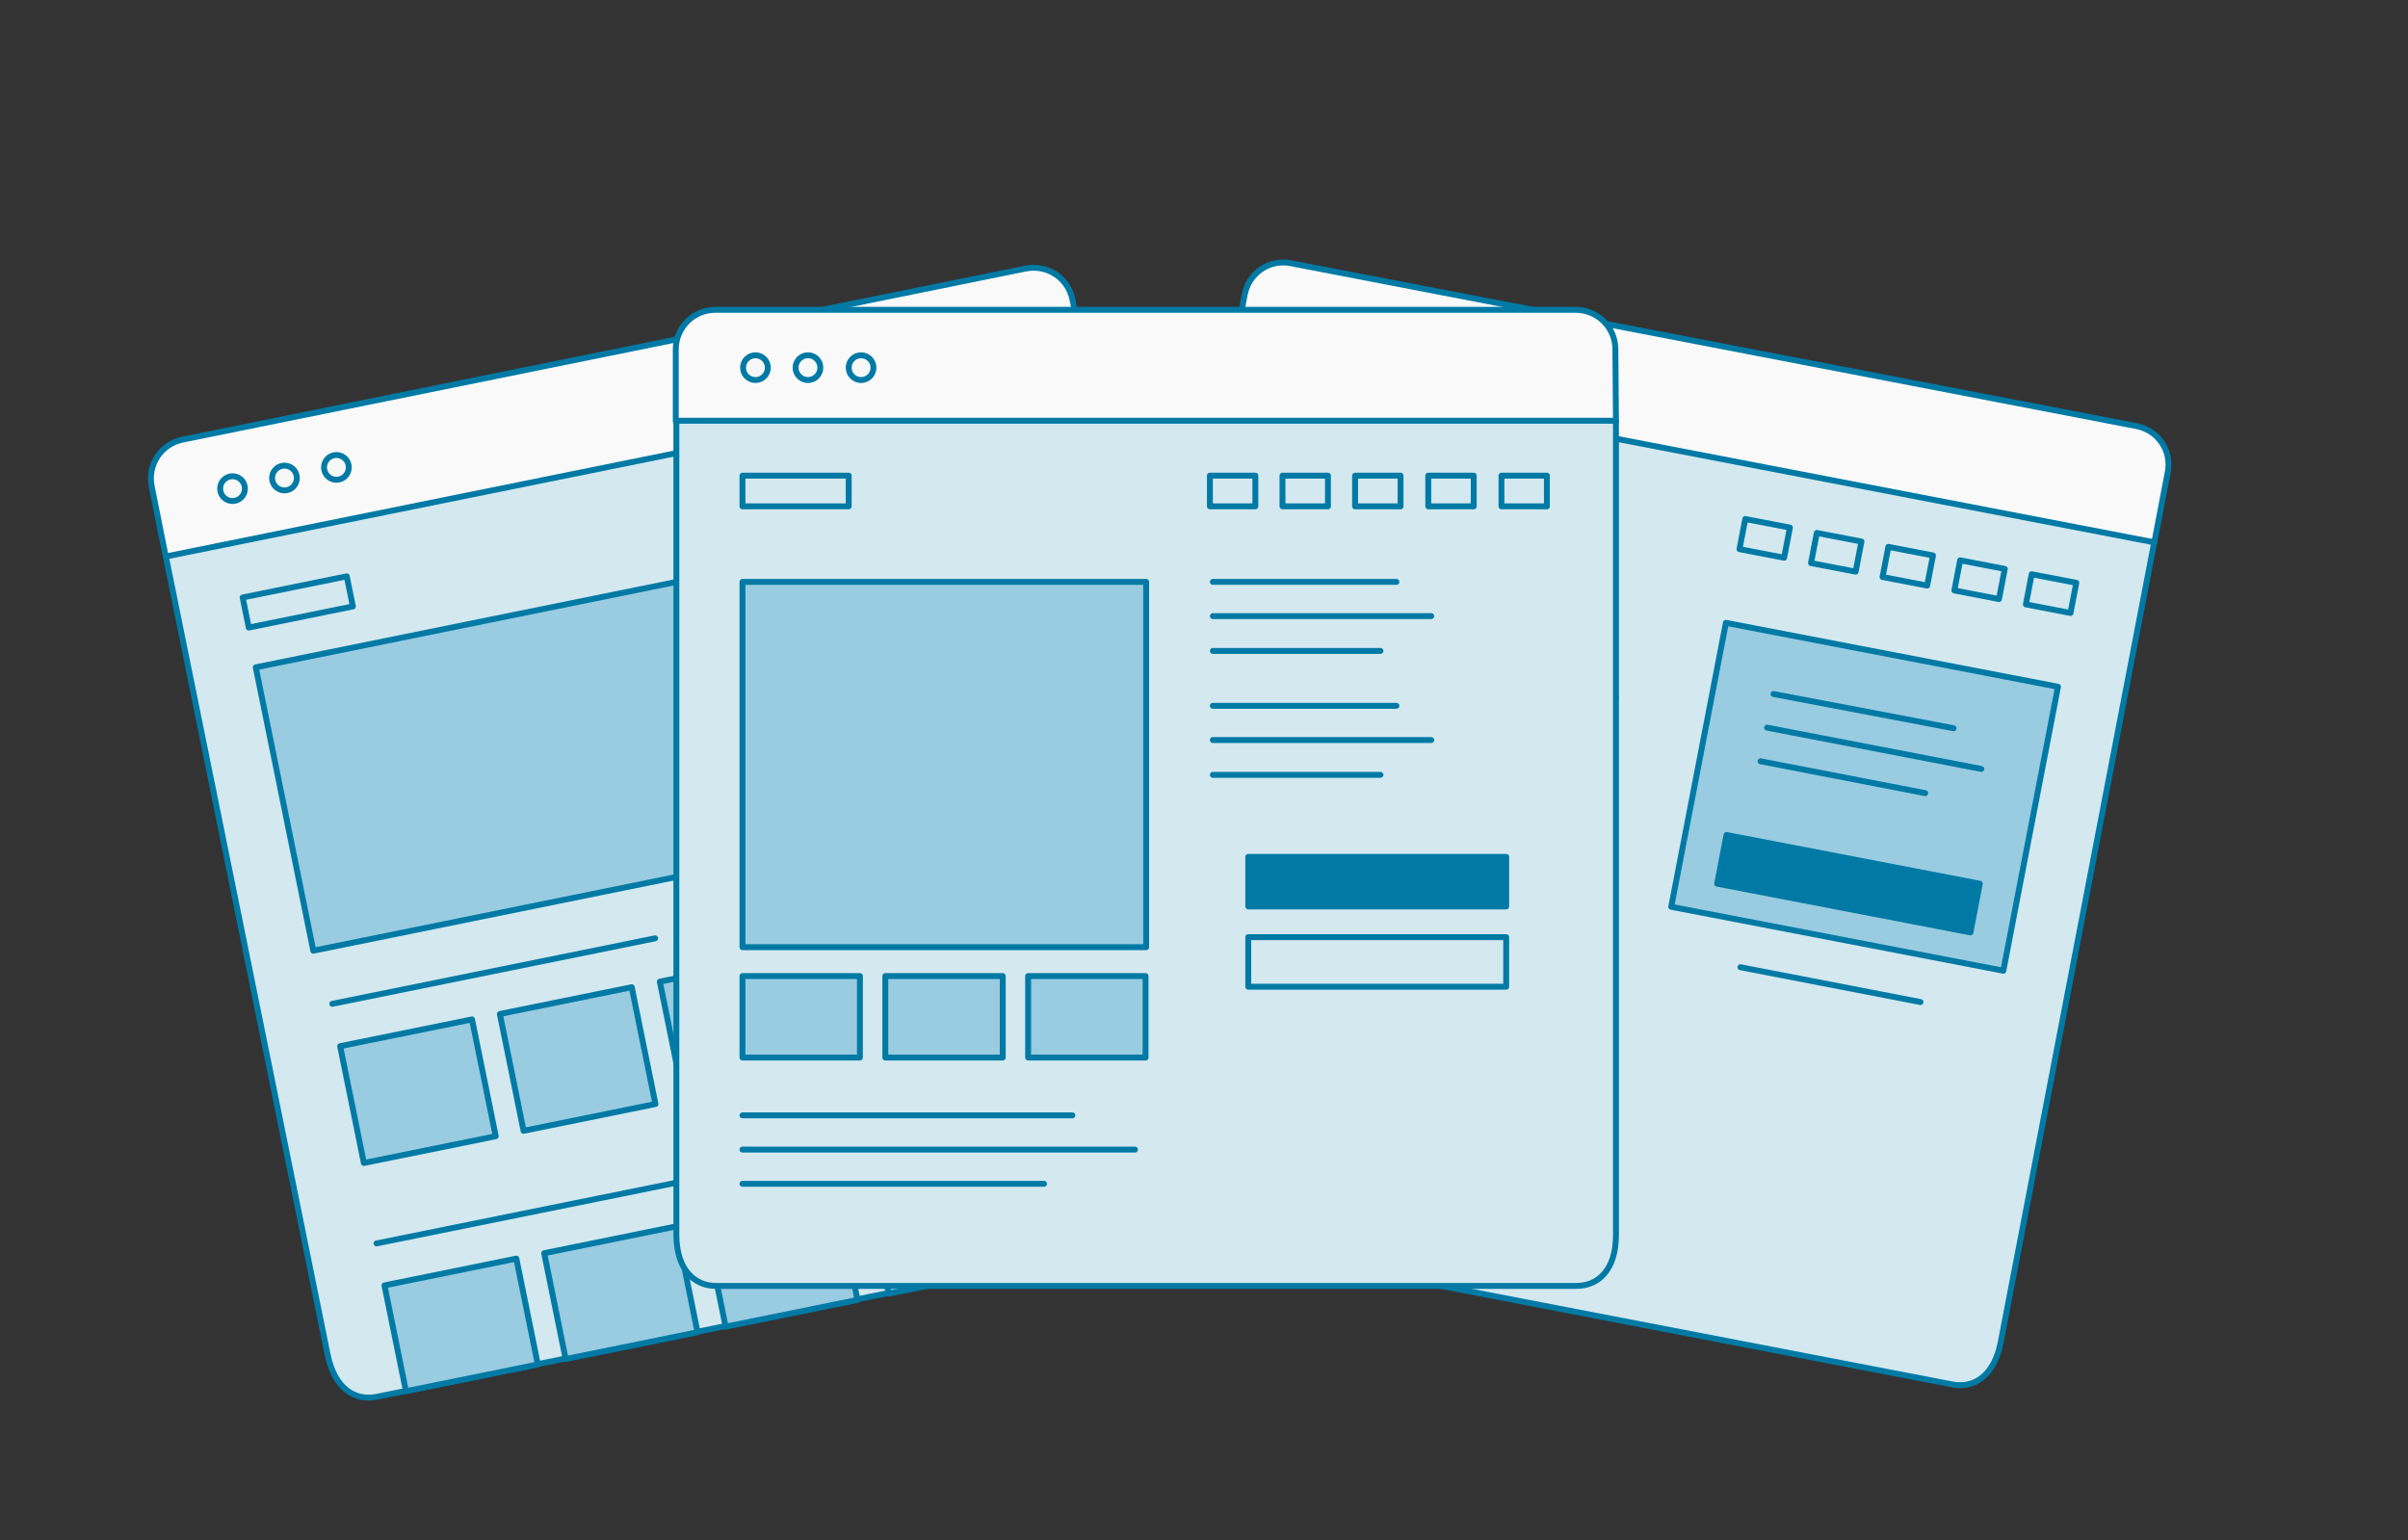 <?xml version="1.0" encoding="utf-8"?>
<!-- Generator: Adobe Illustrator 18.1.1, SVG Export Plug-In . SVG Version: 6.00 Build 0)  -->
<svg version="1.1" id="Layer_1" xmlns="http://www.w3.org/2000/svg" xmlns:xlink="http://www.w3.org/1999/xlink" x="0px" y="0px"
	 viewBox="0 0 408 261" enable-background="new 0 0 408 261" xml:space="preserve">
<rect x="0" y="0" width="408" height="261" fill="#333333" stroke="none"/>
<path fill="#F9F9F9" stroke="#007AA5" stroke-linecap="round" stroke-linejoin="round" stroke-miterlimit="10" d="M184.2,62.8
	L28.1,94.4l-2.4-12c-0.7-3.6,1.5-7.1,5.2-7.9l142.9-29c3.6-0.7,7.1,1.5,7.9,5.2L184.2,62.8L184.2,62.8z"/>
<path fill="#D4E8EF" stroke="#007AA5" stroke-linecap="round" stroke-linejoin="round" stroke-miterlimit="10" d="M206.7,207.7
	l-142.9,29c-3.6,0.7-7.1-1.3-8.3-7.2L28.1,94.3l156-31.6l27.4,135.2C212.7,203.7,210.3,206.9,206.7,207.7z"/>
<circle fill="#F6F7F7" stroke="#007AA5" stroke-linecap="round" stroke-linejoin="round" stroke-miterlimit="10" cx="39.4" cy="82.8" r="2.1"/>
<circle fill="#F6F7F7" stroke="#007AA5" stroke-linecap="round" stroke-linejoin="round" stroke-miterlimit="10" cx="48.2" cy="81" r="2.1"/>
<circle fill="#F6F7F7" stroke="#007AA5" stroke-linecap="round" stroke-linejoin="round" stroke-miterlimit="10" cx="57" cy="79.2" r="2.1"/>
<rect x="46.9" y="99" transform="matrix(-0.98 0.199 -0.199 -0.98 252.421 221.642)" fill="#99CBE1" stroke="#007AA5" stroke-linecap="round" stroke-linejoin="round" stroke-miterlimit="10" width="136.4" height="49"/>
<rect x="59.5" y="174.7" transform="matrix(-0.98 0.199 -0.199 -0.98 177.071 351.902)" fill="#99CBE1" stroke="#007AA5" stroke-linecap="round" stroke-linejoin="round" stroke-miterlimit="10" width="22.8" height="20.2"/>
<rect x="86.5" y="169.2" transform="matrix(-0.98 0.199 -0.199 -0.98 229.497 335.684)" fill="#99CBE1" stroke="#007AA5" stroke-linecap="round" stroke-linejoin="round" stroke-miterlimit="10" width="22.8" height="20.2"/>
<rect x="113.6" y="163.7" transform="matrix(-0.98 0.199 -0.199 -0.98 282.065 319.422)" fill="#99CBE1" stroke="#007AA5" stroke-linecap="round" stroke-linejoin="round" stroke-miterlimit="10" width="22.8" height="20.2"/>
<rect x="141.2" y="158.1" transform="matrix(-0.98 0.199 -0.199 -0.98 335.633 302.851)" fill="#99CBE1" stroke="#007AA5" stroke-linecap="round" stroke-linejoin="round" stroke-miterlimit="10" width="22.8" height="20.2"/>
<rect x="168.3" y="152.6" transform="matrix(-0.98 0.199 -0.199 -0.98 388.677 286.442)" fill="#99CBE1" stroke="#007AA5" stroke-linecap="round" stroke-linejoin="round" stroke-miterlimit="10" width="23.4" height="20.2"/>
<line fill="none" stroke="#007AA5" stroke-linecap="round" stroke-linejoin="round" stroke-miterlimit="10" x1="56.3" y1="170.1" x2="111" y2="159"/>
<rect x="66.9" y="215.3" transform="matrix(-0.98 0.199 -0.199 -0.98 199.534 428.89)" fill="#99CBE1" stroke="#007AA5" stroke-linecap="round" stroke-linejoin="round" stroke-miterlimit="10" width="22.8" height="18.3"/>
<rect x="93.9" y="209.8" transform="matrix(-0.98 0.199 -0.199 -0.98 251.96 412.672)" fill="#99CBE1" stroke="#007AA5" stroke-linecap="round" stroke-linejoin="round" stroke-miterlimit="10" width="22.8" height="18.3"/>
<rect x="121" y="204.3" transform="matrix(-0.98 0.199 -0.199 -0.98 304.528 396.41)" fill="#99CBE1" stroke="#007AA5" stroke-linecap="round" stroke-linejoin="round" stroke-miterlimit="10" width="22.8" height="18.3"/>
<rect x="148.6" y="198.7" transform="matrix(-0.98 0.199 -0.199 -0.98 358.097 379.839)" fill="#99CBE1" stroke="#007AA5" stroke-linecap="round" stroke-linejoin="round" stroke-miterlimit="10" width="22.8" height="18.3"/>
<rect x="175.6" y="193.2" transform="matrix(-0.98 0.199 -0.199 -0.98 411.14 363.43)" fill="#99CBE1" stroke="#007AA5" stroke-linecap="round" stroke-linejoin="round" stroke-miterlimit="10" width="23.4" height="18.3"/>
<line fill="none" stroke="#007AA5" stroke-linecap="round" stroke-linejoin="round" stroke-miterlimit="10" x1="63.8" y1="210.7" x2="118.6" y2="199.6"/>
<rect x="41.4" y="99.4" transform="matrix(-0.98 0.199 -0.199 -0.98 120.141 191.932)" fill="none" stroke="#007AA5" stroke-linecap="round" stroke-linejoin="round" stroke-miterlimit="10" width="18" height="5.2"/>
<g>
	
		<rect x="167.5" y="74.9" transform="matrix(-0.98 0.199 -0.199 -0.98 354.766 119.352)" fill="none" stroke="#007AA5" stroke-linecap="round" stroke-linejoin="round" stroke-miterlimit="10" width="7.7" height="5.2"/>
	
		<rect x="155.4" y="77.3" transform="matrix(-0.98 0.199 -0.199 -0.98 331.316 126.606)" fill="none" stroke="#007AA5" stroke-linecap="round" stroke-linejoin="round" stroke-miterlimit="10" width="7.7" height="5.2"/>
	
		<rect x="143.3" y="79.8" transform="matrix(-0.98 0.199 -0.199 -0.98 307.742 133.899)" fill="none" stroke="#007AA5" stroke-linecap="round" stroke-linejoin="round" stroke-miterlimit="10" width="7.7" height="5.2"/>
	
		<rect x="131.2" y="82.2" transform="matrix(-0.98 0.199 -0.199 -0.98 284.292 141.153)" fill="none" stroke="#007AA5" stroke-linecap="round" stroke-linejoin="round" stroke-miterlimit="10" width="7.7" height="5.2"/>
	
		<rect x="119.1" y="84.7" transform="matrix(-0.98 0.199 -0.199 -0.98 260.842 148.407)" fill="none" stroke="#007AA5" stroke-linecap="round" stroke-linejoin="round" stroke-miterlimit="10" width="7.7" height="5.2"/>
</g>
<path fill="#F9F9F9" stroke="#007AA5" stroke-linecap="round" stroke-linejoin="round" stroke-miterlimit="10" d="M365,92
	L208.6,61.9l2.3-12c0.7-3.6,4.1-6,7.8-5.3L362,72.2c3.6,0.7,6,4.1,5.3,7.8L365,92L365,92z"/>
<path fill="#D4E8EF" stroke="#007AA5" stroke-linecap="round" stroke-linejoin="round" stroke-miterlimit="10" d="M330.8,234.6
	L187.6,207c-3.6-0.7-6.1-3.9-4.9-9.8l26-135.4L365,91.9L339,227.4C337.9,233.2,334.4,235.3,330.8,234.6z"/>
<circle fill="#F6F7F7" stroke="#007AA5" stroke-linecap="round" stroke-linejoin="round" stroke-miterlimit="10" cx="223.6" cy="55.5" r="2.1"/>
<circle fill="#F6F7F7" stroke="#007AA5" stroke-linecap="round" stroke-linejoin="round" stroke-miterlimit="10" cx="232.4" cy="57.2" r="2.1"/>
<circle fill="#F6F7F7" stroke="#007AA5" stroke-linecap="round" stroke-linejoin="round" stroke-miterlimit="10" cx="241.2" cy="58.9" r="2.1"/>
<rect x="217.3" y="74.7" transform="matrix(-0.982 -0.189 0.189 -0.982 434.007 195.973)" fill="none" stroke="#007AA5" stroke-linecap="round" stroke-linejoin="round" stroke-miterlimit="10" width="18" height="5.2"/>
<g>
	
		<rect x="343.7" y="98" transform="matrix(-0.982 -0.189 0.189 -0.982 669.808 265.063)" fill="none" stroke="#007AA5" stroke-linecap="round" stroke-linejoin="round" stroke-miterlimit="10" width="7.7" height="5.2"/>
	
		<rect x="331.6" y="95.7" transform="matrix(-0.982 -0.189 0.189 -0.982 646.241 258.158)" fill="none" stroke="#007AA5" stroke-linecap="round" stroke-linejoin="round" stroke-miterlimit="10" width="7.7" height="5.2"/>
	
		<rect x="319.4" y="93.3" transform="matrix(-0.982 -0.189 0.189 -0.982 622.549 251.216)" fill="none" stroke="#007AA5" stroke-linecap="round" stroke-linejoin="round" stroke-miterlimit="10" width="7.7" height="5.2"/>
	
		<rect x="307.3" y="91" transform="matrix(-0.982 -0.189 0.189 -0.982 598.981 244.311)" fill="none" stroke="#007AA5" stroke-linecap="round" stroke-linejoin="round" stroke-miterlimit="10" width="7.7" height="5.2"/>
	
		<rect x="295.2" y="88.7" transform="matrix(-0.982 -0.189 0.189 -0.982 575.414 237.405)" fill="none" stroke="#007AA5" stroke-linecap="round" stroke-linejoin="round" stroke-miterlimit="10" width="7.7" height="5.2"/>
</g>
<rect x="211.5" y="101.1" transform="matrix(-0.982 -0.189 0.189 -0.982 418.443 255.989)" fill="#99CBE1" stroke="#007AA5" stroke-linecap="round" stroke-linejoin="round" stroke-miterlimit="10" width="19.9" height="13.8"/>
<line fill="none" stroke="#007AA5" stroke-linecap="round" stroke-linejoin="round" stroke-miterlimit="10" x1="238.6" y1="105.5" x2="269.1" y2="111.4"/>
<line fill="none" stroke="#007AA5" stroke-linecap="round" stroke-linejoin="round" stroke-miterlimit="10" x1="237.5" y1="111.2" x2="273.8" y2="118.2"/>
<rect x="208" y="119.2" transform="matrix(-0.982 -0.189 0.189 -0.982 408.143 291.14)" fill="#99CBE1" stroke="#007AA5" stroke-linecap="round" stroke-linejoin="round" stroke-miterlimit="10" width="19.9" height="13.8"/>
<line fill="none" stroke="#007AA5" stroke-linecap="round" stroke-linejoin="round" stroke-miterlimit="10" x1="235.1" y1="123.6" x2="265.7" y2="129.4"/>
<line fill="none" stroke="#007AA5" stroke-linecap="round" stroke-linejoin="round" stroke-miterlimit="10" x1="234" y1="129.3" x2="270.3" y2="136.3"/>
<rect x="204.1" y="139.1" transform="matrix(-0.982 -0.189 0.189 -0.982 396.793 329.878)" fill="#99CBE1" stroke="#007AA5" stroke-linecap="round" stroke-linejoin="round" stroke-miterlimit="10" width="19.9" height="13.8"/>
<line fill="none" stroke="#007AA5" stroke-linecap="round" stroke-linejoin="round" stroke-miterlimit="10" x1="231.3" y1="143.5" x2="261.8" y2="149.3"/>
<line fill="none" stroke="#007AA5" stroke-linecap="round" stroke-linejoin="round" stroke-miterlimit="10" x1="230.2" y1="149.2" x2="266.5" y2="156.2"/>
<rect x="200.1" y="160" transform="matrix(-0.982 -0.189 0.189 -0.982 384.908 370.439)" fill="#99CBE1" stroke="#007AA5" stroke-linecap="round" stroke-linejoin="round" stroke-miterlimit="10" width="19.9" height="13.8"/>
<line fill="none" stroke="#007AA5" stroke-linecap="round" stroke-linejoin="round" stroke-miterlimit="10" x1="227.3" y1="164.3" x2="257.8" y2="170.2"/>
<line fill="none" stroke="#007AA5" stroke-linecap="round" stroke-linejoin="round" stroke-miterlimit="10" x1="226.2" y1="170.1" x2="262.5" y2="177"/>
<rect x="196" y="181.4" transform="matrix(-0.982 -0.189 0.189 -0.982 372.717 412.047)" fill="#99CBE1" stroke="#007AA5" stroke-linecap="round" stroke-linejoin="round" stroke-miterlimit="10" width="19.9" height="13.8"/>
<line fill="none" stroke="#007AA5" stroke-linecap="round" stroke-linejoin="round" stroke-miterlimit="10" x1="223.2" y1="185.7" x2="253.7" y2="191.6"/>
<line fill="none" stroke="#007AA5" stroke-linecap="round" stroke-linejoin="round" stroke-miterlimit="10" x1="222.1" y1="191.4" x2="258.4" y2="198.4"/>
<line fill="none" stroke="#007AA5" stroke-linecap="round" stroke-linejoin="round" stroke-miterlimit="10" x1="214.5" y1="90.2" x2="269.3" y2="100.7"/>
<rect x="287.3" y="110.7" transform="matrix(-0.982 -0.189 0.189 -0.982 600.641 327.497)" fill="#99CBE1" stroke="#007AA5" stroke-linecap="round" stroke-linejoin="round" stroke-miterlimit="10" width="57.3" height="49"/>
<g>
	
		<rect x="291.3" y="145.6" transform="matrix(-0.982 -0.189 0.189 -0.982 592.399 356.033)" fill="#007AA5" stroke="#007AA5" stroke-linecap="round" stroke-linejoin="round" stroke-miterlimit="10" width="43.7" height="8.4"/>
</g>
<line fill="none" stroke="#007AA5" stroke-linecap="round" stroke-linejoin="round" stroke-miterlimit="10" x1="300.5" y1="117.6" x2="331" y2="123.4"/>
<line fill="none" stroke="#007AA5" stroke-linecap="round" stroke-linejoin="round" stroke-miterlimit="10" x1="298.3" y1="129" x2="326.2" y2="134.4"/>
<line fill="none" stroke="#007AA5" stroke-linecap="round" stroke-linejoin="round" stroke-miterlimit="10" x1="299.4" y1="123.3" x2="335.7" y2="130.3"/>
<line fill="none" stroke="#007AA5" stroke-linecap="round" stroke-linejoin="round" stroke-miterlimit="10" x1="294.9" y1="163.9" x2="325.4" y2="169.8"/>
<path fill="#F9F9F9" stroke="#007AA5" stroke-linecap="round" stroke-linejoin="round" stroke-miterlimit="10" d="M273.8,71.4H114.5
	V59.2c0-3.6,2.9-6.7,6.7-6.7H267c3.6,0,6.7,2.9,6.7,6.7L273.8,71.4L273.8,71.4z"/>
<path fill="#D4E8EF" stroke="#007AA5" stroke-linecap="round" stroke-linejoin="round" stroke-miterlimit="10" d="M267.1,217.9
	H121.3c-3.6,0-6.7-2.7-6.7-8.7V71.3h159.2v138C273.8,215.2,270.8,217.9,267.1,217.9z"/>
<circle fill="#F6F7F7" stroke="#007AA5" stroke-linecap="round" stroke-linejoin="round" stroke-miterlimit="10" cx="128" cy="62.3" r="2.1"/>
<circle fill="#F6F7F7" stroke="#007AA5" stroke-linecap="round" stroke-linejoin="round" stroke-miterlimit="10" cx="136.9" cy="62.3" r="2.1"/>
<circle fill="#F6F7F7" stroke="#007AA5" stroke-linecap="round" stroke-linejoin="round" stroke-miterlimit="10" cx="145.9" cy="62.3" r="2.1"/>
<rect x="125.8" y="80.6" fill="none" stroke="#007AA5" stroke-linecap="round" stroke-linejoin="round" stroke-miterlimit="10" width="18" height="5.2"/>
<g>
	
		<rect x="254.4" y="80.6" fill="none" stroke="#007AA5" stroke-linecap="round" stroke-linejoin="round" stroke-miterlimit="10" width="7.7" height="5.2"/>
	
		<rect x="242" y="80.6" fill="none" stroke="#007AA5" stroke-linecap="round" stroke-linejoin="round" stroke-miterlimit="10" width="7.7" height="5.2"/>
	
		<rect x="229.6" y="80.6" fill="none" stroke="#007AA5" stroke-linecap="round" stroke-linejoin="round" stroke-miterlimit="10" width="7.7" height="5.2"/>
	
		<rect x="217.3" y="80.6" fill="none" stroke="#007AA5" stroke-linecap="round" stroke-linejoin="round" stroke-miterlimit="10" width="7.7" height="5.2"/>
	
		<rect x="205" y="80.6" fill="none" stroke="#007AA5" stroke-linecap="round" stroke-linejoin="round" stroke-miterlimit="10" width="7.7" height="5.2"/>
</g>
<rect x="125.8" y="98.6" fill="#99CBE1" stroke="#007AA5" stroke-linecap="round" stroke-linejoin="round" stroke-miterlimit="10" width="68.4" height="61.9"/>
<rect x="125.8" y="165.4" fill="#99CBE1" stroke="#007AA5" stroke-linecap="round" stroke-linejoin="round" stroke-miterlimit="10" width="19.9" height="13.8"/>
<rect x="150" y="165.4" fill="#99CBE1" stroke="#007AA5" stroke-linecap="round" stroke-linejoin="round" stroke-miterlimit="10" width="19.9" height="13.8"/>
<rect x="174.2" y="165.4" fill="#99CBE1" stroke="#007AA5" stroke-linecap="round" stroke-linejoin="round" stroke-miterlimit="10" width="19.9" height="13.8"/>
<line fill="none" stroke="#007AA5" stroke-linecap="round" stroke-linejoin="round" stroke-miterlimit="10" x1="205.5" y1="98.6" x2="236.6" y2="98.6"/>
<line fill="none" stroke="#007AA5" stroke-linecap="round" stroke-linejoin="round" stroke-miterlimit="10" x1="205.5" y1="110.3" x2="233.9" y2="110.3"/>
<line fill="none" stroke="#007AA5" stroke-linecap="round" stroke-linejoin="round" stroke-miterlimit="10" x1="205.5" y1="104.4" x2="242.5" y2="104.4"/>
<line fill="none" stroke="#007AA5" stroke-linecap="round" stroke-linejoin="round" stroke-miterlimit="10" x1="205.5" y1="119.6" x2="236.6" y2="119.6"/>
<line fill="none" stroke="#007AA5" stroke-linecap="round" stroke-linejoin="round" stroke-miterlimit="10" x1="205.5" y1="131.3" x2="233.9" y2="131.3"/>
<line fill="none" stroke="#007AA5" stroke-linecap="round" stroke-linejoin="round" stroke-miterlimit="10" x1="205.5" y1="125.4" x2="242.5" y2="125.4"/>
<line fill="none" stroke="#007AA5" stroke-linecap="round" stroke-linejoin="round" stroke-miterlimit="10" x1="125.8" y1="189" x2="181.7" y2="189"/>
<line fill="none" stroke="#007AA5" stroke-linecap="round" stroke-linejoin="round" stroke-miterlimit="10" x1="125.8" y1="200.6" x2="176.9" y2="200.6"/>
<line fill="none" stroke="#007AA5" stroke-linecap="round" stroke-linejoin="round" stroke-miterlimit="10" x1="125.8" y1="194.8" x2="192.3" y2="194.8"/>
<g>
	
		<rect x="211.5" y="145.2" fill="#007AA5" stroke="#007AA5" stroke-linecap="round" stroke-linejoin="round" stroke-miterlimit="10" width="43.7" height="8.4"/>
</g>
<g>
	
		<rect x="211.5" y="158.8" fill="none" stroke="#007AA5" stroke-linecap="round" stroke-linejoin="round" stroke-miterlimit="10" width="43.7" height="8.4"/>
</g>
</svg>
